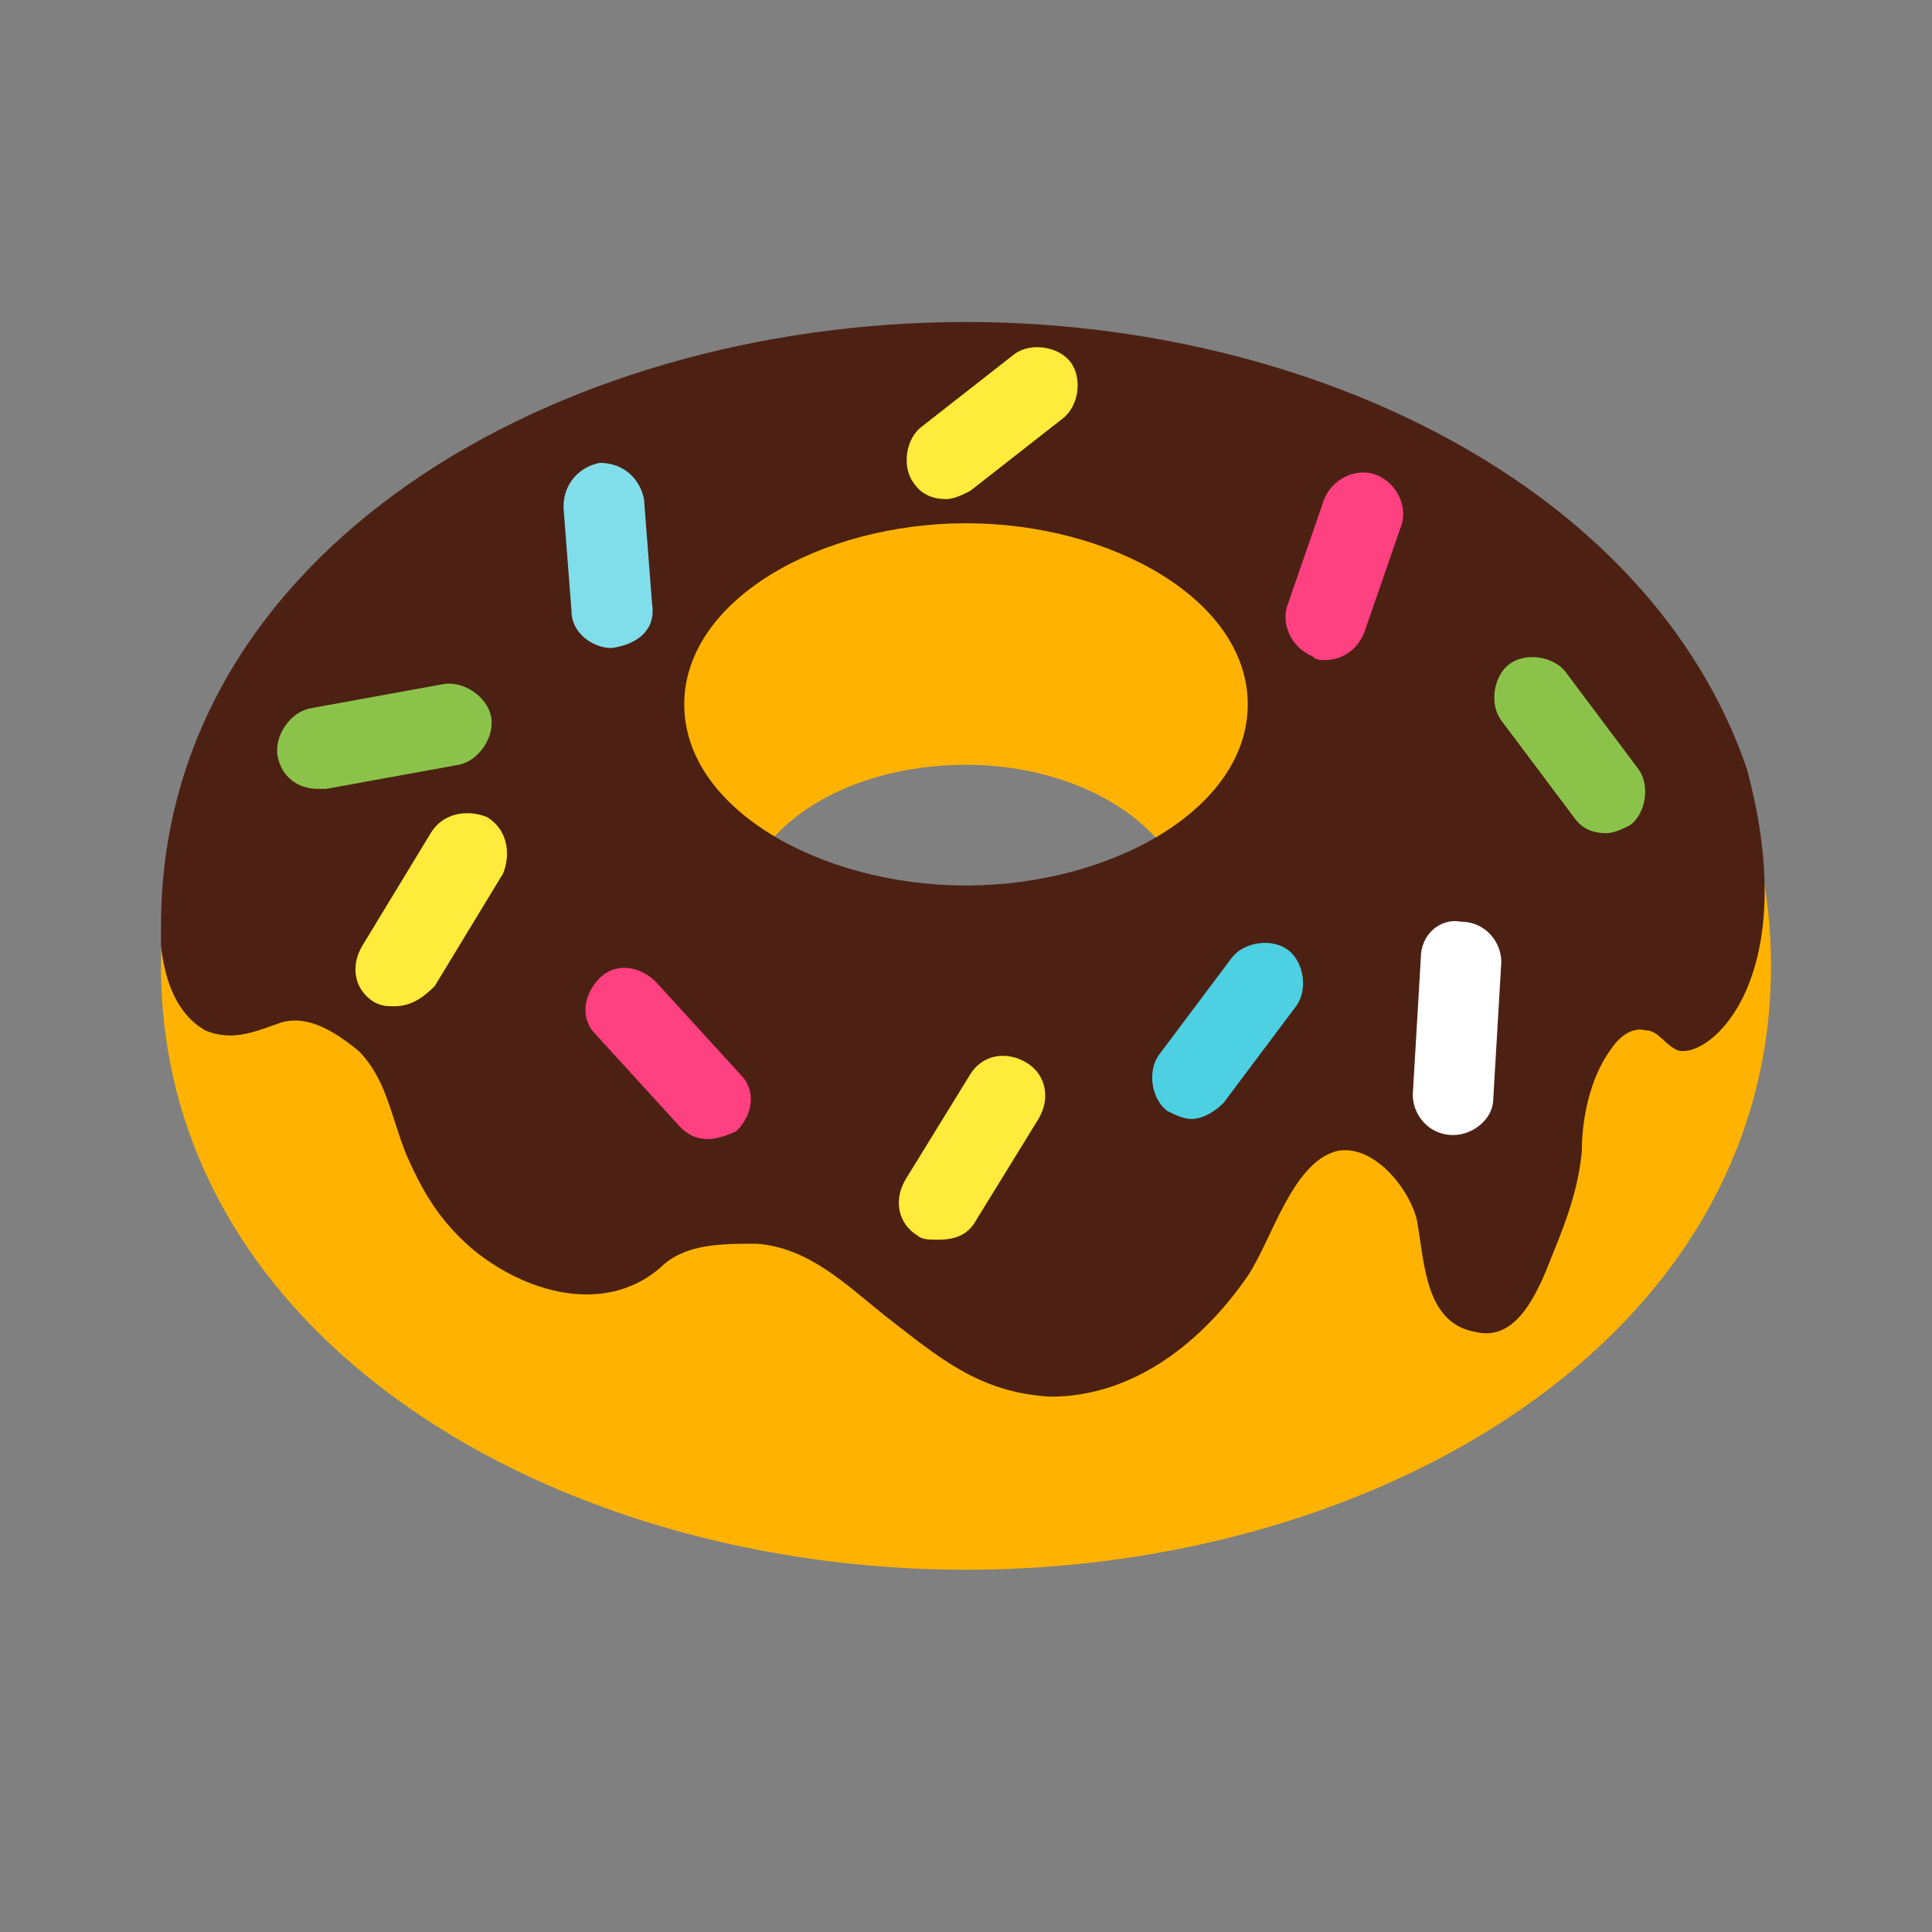 <svg fill="#666" height="50" viewBox="0 0 48 48" width="50" xmlns="http://www.w3.org/2000/svg"><rect x="0" y="0" width="48" height="48" fill="#808080" stroke="none"/><path d="m24 9c-10.2 0-20 5.7-20 15s9.8 15 20 15 20-5.7 20-15-9.8-15-20-15zm0 18.5c-2.9 0-5.7-1.6-5.7-4.3s2.8-4.2 5.7-4.2 5.7 1.6 5.7 4.3-2.8 4.2-5.7 4.2z" fill="#ffb300"/><path d="m4 23.5c.1.9.4 1.7 1.1 2.1.7.3 1.3 0 1.9-.2.7-.2 1.4.3 1.9.7.7.7.8 1.6 1.2 2.6.4.9.8 1.6 1.6 2.3 1.3 1.1 3.3 1.7 4.7.5.6-.6 1.5-.6 2.4-.6 1.3.1 2.2 1 3.2 1.8 1.3 1 2.3 1.9 4.1 2 2.1 0 3.8-1.4 4.9-3 .6-.9 1.1-2.8 2.2-3.1.9-.2 1.8.9 2 1.7.2 1.1.2 2.6 1.5 2.8.9.2 1.4-.8 1.7-1.5.4-1 .8-1.9.9-3 0-.8.2-1.8.7-2.5.2-.3.5-.6.9-.5.3 0 .5.4.8.5.8.2 3.1-1.8 1.7-7-2.4-7-10.8-11.1-19.4-11.1-10.2 0-20 5.7-20 15zm20-10.5c3.6 0 7 1.9 7 4.5s-3.4 4.5-7 4.5-7-1.9-7-4.5 3.4-4.5 7-4.5z" fill="#4c2114"/><path d="m7.9 19.6c-.5 0-.9-.3-1-.8s.3-1.1.8-1.2l3.3-.6c.5-.1 1.1.3 1.2.8s-.3 1.1-.8 1.2l-3.3.6c-.1 0-.1 0-.2 0z" fill="#8bc34a"/><path d="m39.9 20.7c-.3 0-.6-.1-.8-.4l-1.8-2.4c-.3-.4-.2-1.1.2-1.4s1.1-.2 1.4.2l1.8 2.4c.3.4.2 1.1-.2 1.4-.2.1-.4.2-.6.2z" fill="#8bc34a"/><path d="m29.6 27.8c-.2 0-.4-.1-.6-.2-.4-.3-.5-1-.2-1.4l1.8-2.4c.3-.4 1-.5 1.4-.2s.5 1 .2 1.4l-1.8 2.4c-.2.2-.5.4-.8.4z" fill="#4dd0e1"/><path d="m15.2 16.1c-.5 0-1-.4-1-.9l-.2-2.6c0-.6.4-1 .9-1.1.6 0 1 .4 1.1.9l.2 2.6c.1.6-.3 1-1 1.1.1 0 .1 0 0 0z" fill="#80deea"/><g fill="#ffeb3b"><path d="m23.5 12.4c-.3 0-.6-.1-.8-.4-.3-.4-.2-1.1.2-1.4l2.3-1.8c.4-.3 1.1-.2 1.4.2s.2 1.1-.2 1.4l-2.3 1.8c-.2.1-.4.2-.6.2z"/><path d="m9.8 25c-.2 0-.3 0-.5-.1-.5-.3-.6-.9-.3-1.4l1.7-2.8c.3-.5.9-.6 1.4-.4.5.3.6.9.4 1.4l-1.7 2.8c-.3.3-.6.5-1 .5z"/><path d="m23.3 30.8c-.2 0-.4 0-.5-.1-.5-.3-.6-.9-.3-1.4l1.6-2.6c.3-.5.9-.6 1.4-.3s.6.9.3 1.4l-1.6 2.6c-.2.3-.5.4-.9.4z"/></g><path d="m17.6 28.3c-.3 0-.5-.1-.7-.3l-2.1-2.3c-.4-.4-.3-1 .1-1.4s1-.3 1.4.1l2.1 2.3c.4.4.3 1-.1 1.4-.2.1-.5.2-.7.2z" fill="#ff4081"/><path d="m32.9 16.4c-.1 0-.2 0-.3-.1-.5-.2-.8-.8-.6-1.3l.9-2.6c.2-.5.8-.8 1.3-.6s.8.8.6 1.3l-.9 2.6c-.2.5-.6.7-1 .7z" fill="#ff4081"/><path d="m36.1 28.2c-.6 0-1-.5-1-1l.2-3.4c0-.6.5-1 1-.9.6 0 1 .5 1 1l-.2 3.4c0 .5-.5.9-1 .9z" fill="#fff"/></svg>